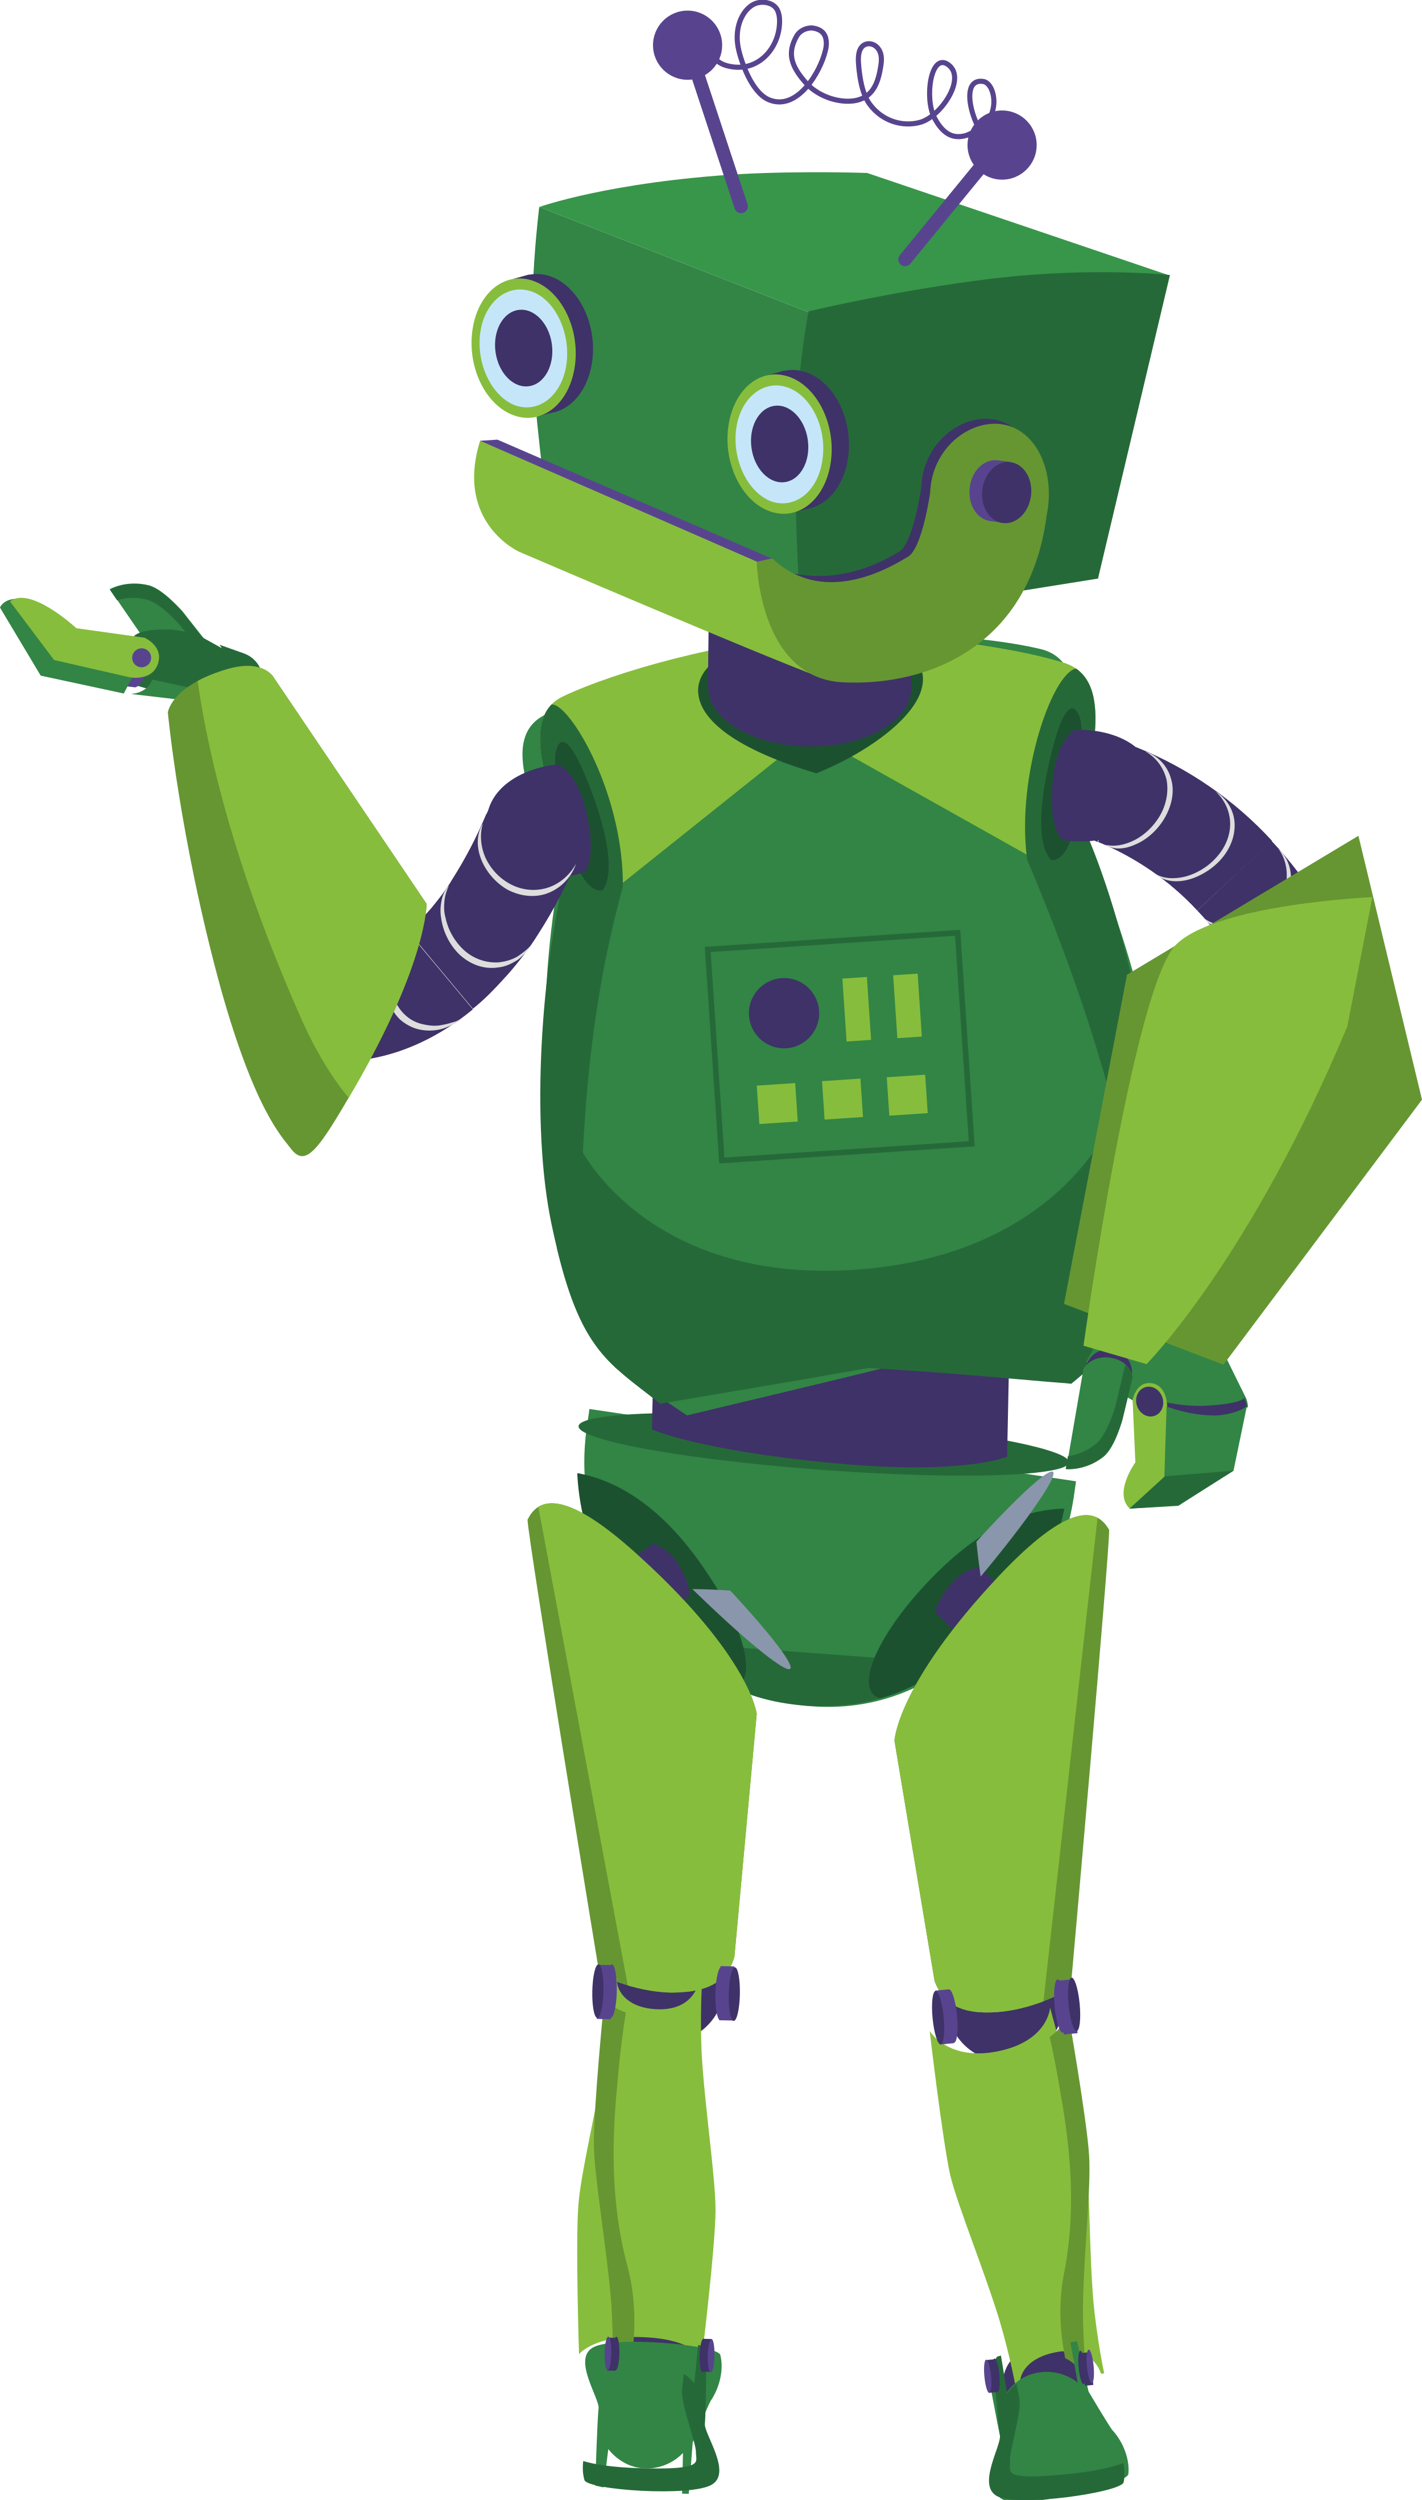 <?xml version="1.0" encoding="utf-8"?>
<!-- Generator: Adobe Illustrator 26.3.1, SVG Export Plug-In . SVG Version: 6.00 Build 0)  -->
<svg version="1.1" id="Layer_1" xmlns="http://www.w3.org/2000/svg" xmlns:xlink="http://www.w3.org/1999/xlink" x="0px" y="0px"
	 viewBox="0 0 255 448.1" style="enable-background:new 0 0 255 448.1;" xml:space="preserve">
<style type="text/css">
	.st0{fill:#58448E;}
	.st1{fill:#328545;}
	.st2{fill:#266939;}
	.st3{clip-path:url(#SVGID_00000124857836955086473350000006669583524743211194_);fill:#266939;}
	.st4{clip-path:url(#SVGID_00000124857836955086473350000006669583524743211194_);fill:#328545;}
	.st5{fill:#87BD3C;}
	.st6{clip-path:url(#SVGID_00000173877828928586470110000004280795208696485275_);fill:#328545;}
	.st7{clip-path:url(#SVGID_00000173877828928586470110000004280795208696485275_);fill:#266939;}
	.st8{clip-path:url(#SVGID_00000173877828928586470110000004280795208696485275_);fill:#1C5130;}
	.st9{fill:#3F3268;}
	.st10{clip-path:url(#SVGID_00000170237249340749916130000013988480080332688522_);fill:#328545;}
	.st11{clip-path:url(#SVGID_00000170237249340749916130000013988480080332688522_);fill:#87BD3C;}
	.st12{clip-path:url(#SVGID_00000170237249340749916130000013988480080332688522_);fill:#1C5130;}
	.st13{clip-path:url(#SVGID_00000170237249340749916130000013988480080332688522_);fill:#266939;}
	
		.st14{clip-path:url(#SVGID_00000170237249340749916130000013988480080332688522_);fill:#328545;stroke:#266939;stroke-miterlimit:10;}
	.st15{clip-path:url(#SVGID_00000170237249340749916130000013988480080332688522_);}
	.st16{fill:#DDDDDD;}
	.st17{clip-path:url(#SVGID_00000101077642428044337100000012213012324957296000_);fill:#669632;}
	.st18{clip-path:url(#SVGID_00000101077642428044337100000012213012324957296000_);fill:#87BD3C;}
	.st19{clip-path:url(#SVGID_00000101077642428044337100000012213012324957296000_);fill:#8A96AB;}
	.st20{clip-path:url(#SVGID_00000060740149378745781070000013065131051956050325_);fill:#87BD3C;}
	.st21{clip-path:url(#SVGID_00000060740149378745781070000013065131051956050325_);fill:#669632;}
	.st22{clip-path:url(#SVGID_00000037659620529848162160000004795439849855742895_);fill:#328545;}
	.st23{clip-path:url(#SVGID_00000037659620529848162160000004795439849855742895_);fill:#266939;}
	.st24{clip-path:url(#SVGID_00000025419085650822997370000015649909362343292555_);fill:#669632;}
	.st25{clip-path:url(#SVGID_00000025419085650822997370000015649909362343292555_);fill:#87BD3C;}
	.st26{clip-path:url(#SVGID_00000025419085650822997370000015649909362343292555_);fill:#8A96AB;}
	.st27{clip-path:url(#SVGID_00000134941586393095879950000005977598283736388750_);fill:#87BD3C;}
	.st28{clip-path:url(#SVGID_00000134941586393095879950000005977598283736388750_);fill:#669632;}
	.st29{clip-path:url(#SVGID_00000013880651883995357660000005414831496261890959_);fill:#328545;}
	.st30{clip-path:url(#SVGID_00000013880651883995357660000005414831496261890959_);fill:#266939;}
	.st31{clip-path:url(#SVGID_00000146485204049327050080000005007427249950647180_);fill:#328545;}
	.st32{clip-path:url(#SVGID_00000146485204049327050080000005007427249950647180_);fill:#266939;}
	.st33{fill:#669632;}
	.st34{fill:none;}
	.st35{clip-path:url(#SVGID_00000012443971414605115530000015082979001584523156_);fill:#669632;}
	.st36{clip-path:url(#SVGID_00000012443971414605115530000015082979001584523156_);fill:#87BD3C;}
	.st37{fill:#38964A;}
	.st38{fill:none;stroke:#58448E;stroke-width:2.428;stroke-linecap:round;stroke-miterlimit:10;}
	.st39{fill:#C5E6F9;}
	.st40{fill:none;stroke:#58448E;stroke-width:0.915;stroke-miterlimit:10;}
</style>
<g>
	<g>
		<circle class="st0" cx="34.1" cy="118.4" r="4.2"/>
		<g>
			<path class="st1" d="M26.7,104.9c-4.1-1-7,0.7-7,0.7l10.3,15c0,0,2.4,1.7,5.4-0.4c2.8-2,2-4.7,2-4.7l-4.8-6.1
				C32.7,109.6,29.3,105.6,26.7,104.9z"/>
			<path class="st2" d="M37.2,118.3C37.2,118.2,37.2,118.2,37.2,118.3l-4.8-6.1c0,0-3.4-4-6-4.7c-2.3-0.6-4.2-0.3-5.4,0.1l-1.3-1.9
				c0,0,2.9-1.8,7-0.7c2.6,0.6,6,4.7,6,4.7l4.8,6.1C37.4,115.6,37.8,116.8,37.2,118.3z"/>
		</g>
	</g>
	<g>
		<defs>
			<path id="SVGID_1_" d="M43.7,117.1L33,113.3c0,0-9.2,0.4-10.1,3c-1.5,4,0.7,8.1,0.7,8.1l18,2.1c2.6,0.3,5-1.5,5.4-4.1v0
				C47.4,120.2,46,117.9,43.7,117.1z"/>
		</defs>
		<clipPath id="SVGID_00000116212236735070577470000010457603409014536364_">
			<use xlink:href="#SVGID_1_"  style="overflow:visible;"/>
		</clipPath>
		
			<rect x="21.4" y="113.6" transform="matrix(0.986 0.165 -0.165 0.986 20.359 -4.078)" style="clip-path:url(#SVGID_00000116212236735070577470000010457603409014536364_);fill:#266939;" width="26.6" height="14"/>
		<path style="clip-path:url(#SVGID_00000116212236735070577470000010457603409014536364_);fill:#328545;" d="M22.9,124.4
			c0,0,3.4,0.2,4.4-2.6l20.4,4.4l-1.3,2.9L22.9,124.4z"/>
		<path style="clip-path:url(#SVGID_00000116212236735070577470000010457603409014536364_);fill:#266939;" d="M51.6,116.4L38.1,114
			c0,0,3.7,3.5,3,8.1c-0.7,4.1-3.1,5.6-3.1,5.6l11.4,1.6L51.6,116.4z"/>
	</g>
	<path class="st0" d="M24.3,123.2l-4.4-0.5l5.3-7.4c0,0,1.7,0.4,1.5,3.3C26.4,121.4,25.1,122.9,24.3,123.2z"/>
	<path class="st1" d="M22.2,124.3l-14.9-3.2L0,108.9c0,0,0.7-2,4.2-1.5c3.5,0.5,9.6,9,9.6,9l11.9,1.2L22.2,124.3z"/>
	<path class="st5" d="M23.3,121.4c0,0,4.2,0.8,5.1-2.7c0.8-3-2.5-4.4-2.5-4.4l-12.2-1.7c0,0-8.3-7.7-11.9-4.8l7.9,10.5L23.3,121.4z"
		/>
	<circle class="st0" cx="25.4" cy="117.9" r="1.7"/>
</g>
<g>
	<g>
		<defs>
			<path id="SVGID_00000180344625968668221140000007639029055374117560_" d="M144.3,305.7L144.3,305.7c-9.1-0.7-15.8-3.9-21.8-9.1
				c-6.8-5.8-15.1-14.2-17.6-23.5c-1.2-4.6-1.7-9.5-1.3-14.6l0.2-2.9l88,6.5l-0.2,2.9c-0.4,5.1-1.6,10-3.6,14.5
				c-3.2,7.2-10.9,13.2-16.6,17.8C163.9,303.2,155.2,306.5,144.3,305.7z"/>
		</defs>
		<clipPath id="SVGID_00000086651382009679630980000015405688118482406290_">
			<use xlink:href="#SVGID_00000180344625968668221140000007639029055374117560_"  style="overflow:visible;"/>
		</clipPath>
		
			<rect x="98" y="252.8" transform="matrix(0.997 7.364547e-02 -7.364547e-02 0.997 21.037 -9.939)" style="clip-path:url(#SVGID_00000086651382009679630980000015405688118482406290_);fill:#328545;" width="94.6" height="55.1"/>
		<polygon style="clip-path:url(#SVGID_00000086651382009679630980000015405688118482406290_);fill:#266939;" points="124.4,294.7 
			164.8,297.7 172.3,317.2 119.1,313.3 		"/>
		<path style="clip-path:url(#SVGID_00000086651382009679630980000015405688118482406290_);fill:#1C5130;" d="M178.9,292.5
			c-9.4,9.2-19.4,14.2-22.3,11.2s2.3-12.9,11.7-22.1s16.9-11,22.3-11.2C194.8,270.4,188.3,283.3,178.9,292.5z"/>
		<path style="clip-path:url(#SVGID_00000086651382009679630980000015405688118482406290_);fill:#1C5130;" d="M112.2,287.6
			c7.9,10.5,17.1,16.9,20.4,14.3c3.3-2.5-0.4-13.1-8.3-23.5s-15.7-13.4-20.4-14.3C99.8,263.3,104.3,277.1,112.2,287.6z"/>
	</g>
	
		<ellipse transform="matrix(7.364547e-02 -0.997 0.997 7.364547e-02 -121.19 387.162)" class="st2" cx="147.8" cy="258.8" rx="4.6" ry="44.1"/>
	<path class="st9" d="M186.8,292c0,0-1.3,3.2-3.3,5c-1.8,1.7-4.8,3-4.8,3l-11-11.1c0,0,0.6-2.7,3.3-5.5c2.4-2.5,4.8-2.5,4.8-2.5
		L186.8,292z"/>
	<path class="st9" d="M104.4,285.7c0,0,0.8,3.4,2.3,5.5c1.5,2,4.3,3.8,4.3,3.8l12.7-9c0,0-0.1-2.7-2.3-6c-1.9-2.8-4.3-3.3-4.3-3.3
		L104.4,285.7z"/>
</g>
<path class="st9" d="M180.6,261.1c0,0-7.8,3.4-31.6,1.1c-24-2.3-32.1-6-32.1-6l0.5-20.9l63.7,1.4L180.6,261.1z"/>
<g>
	<g>
		<defs>
			<path id="SVGID_00000148647160304370141180000015794088385204040875_" d="M206.9,212.2c-0.8,21.4-2.7,25.9-14.8,35.8
				c-8.2-0.6-21.4-2-36.4-2.8c-15.7,2.8-29.3,5-37.3,6.4c-9.9-7.8-14.8-9.8-19.5-32.2c-3.7-17.5-2.1-45.9,3.2-66.1
				c-2.4-9.3-9.9-24.4-1.1-28.5c9.5-4.5,28.9-9.9,44.9-10.9c13.4-0.9,34.3,1.6,44.9,4.9c9.7,3,4.2,18.5,3.1,28.4
				C202.6,166.7,207.7,193.7,206.9,212.2z"/>
		</defs>
		<clipPath id="SVGID_00000029761829450671155100000007957761516697607319_">
			<use xlink:href="#SVGID_00000148647160304370141180000015794088385204040875_"  style="overflow:visible;"/>
		</clipPath>
		
			<rect x="83.6" y="105.5" transform="matrix(0.998 -6.665778e-02 6.665778e-02 0.998 -11.741 10.488)" style="clip-path:url(#SVGID_00000029761829450671155100000007957761516697607319_);fill:#328545;" width="135.4" height="151.3"/>
		<polygon style="clip-path:url(#SVGID_00000029761829450671155100000007957761516697607319_);fill:#87BD3C;" points="110.1,159.5 
			145.3,131.4 186.3,154.4 208.3,133.8 184.2,105.5 98.8,111.5 94.6,148.7 		"/>
		<path style="clip-path:url(#SVGID_00000029761829450671155100000007957761516697607319_);fill:#1C5130;" d="M165.5,121.4
			c0.4,6.5-10.3,13.7-19.1,17.2c-10.6-3.1-20.8-8.1-21.2-14.5c-0.4-6.5,10.6-10.4,19.5-11S165.1,115,165.5,121.4z"/>
		<path style="clip-path:url(#SVGID_00000029761829450671155100000007957761516697607319_);fill:#266939;" d="M94.8,136.8
			c0,0,1.2-12.4,5-10.3c3.8,2.1,12,16.9,11.9,32.4c-6.9,25.2-7.1,45.9-7.9,64c0,0,1.9,19.7,11.8,28.5c9.9,8.8-27-8.3-27-8.3
			l-4.9-53.7L94.8,136.8z"/>
		<path style="clip-path:url(#SVGID_00000029761829450671155100000007957761516697607319_);fill:#266939;" d="M197.6,129.8
			c0,0,0.9-9.5-4.2-10c-4.3-0.4-11.3,19-9.2,34.3c10.2,24.1,16.2,44.3,19.4,62.2c0,0-2.3,19.9-11,30s20.5-11.5,20.5-11.5l-2.4-53.9
			L197.6,129.8z"/>
		<path style="clip-path:url(#SVGID_00000029761829450671155100000007957761516697607319_);fill:#1C5130;" d="M108,159.6
			c0,0,3.8-3.1-2.4-19c-3.8-9.8-5.5-8.3-6-5.6S102,160.4,108,159.6z"/>
		<path style="clip-path:url(#SVGID_00000029761829450671155100000007957761516697607319_);fill:#1C5130;" d="M188.6,154.2
			c0,0-4.2-2.5-0.1-19.1c2.5-10.2,4.4-8.9,5.2-6.3c0.4,1.2,0.6,7.1,0.1,12.8C193.2,147.9,191.7,154.2,188.6,154.2z"/>
		<path style="clip-path:url(#SVGID_00000029761829450671155100000007957761516697607319_);fill:#266939;" d="M218.9,249.2
			l-126.9,8.5l12.1-51.9c0,0,11.8,24.2,49,21.8c37.9-2.5,47-28.2,47-28.2L218.9,249.2z"/>
		
			<rect x="128.1" y="168.6" transform="matrix(0.998 -6.665778e-02 6.665778e-02 0.998 -12.169 10.453)" style="clip-path:url(#SVGID_00000029761829450671155100000007957761516697607319_);fill:#328545;stroke:#266939;stroke-miterlimit:10;" width="44.9" height="37.9"/>
		<g style="clip-path:url(#SVGID_00000029761829450671155100000007957761516697607319_);">
			<circle class="st9" cx="140.6" cy="181.6" r="6.3"/>
			
				<rect x="151.4" y="175.2" transform="matrix(0.998 -6.665778e-02 6.665778e-02 0.998 -11.714 10.639)" class="st5" width="4.4" height="11.3"/>
			
				<rect x="160.5" y="174.6" transform="matrix(0.998 -6.665778e-02 6.665778e-02 0.998 -11.653 11.249)" class="st5" width="4.4" height="11.3"/>
			
				<rect x="135.9" y="194.3" transform="matrix(0.998 -6.665778e-02 6.665778e-02 0.998 -12.871 9.73)" class="st5" width="6.9" height="6.9"/>
			
				<rect x="147.6" y="193.5" transform="matrix(0.998 -6.665778e-02 6.665778e-02 0.998 -12.794 10.505)" class="st5" width="6.9" height="6.9"/>
			
				<rect x="159.2" y="192.8" transform="matrix(0.998 -6.665778e-02 6.665778e-02 0.998 -12.716 11.28)" class="st5" width="6.9" height="6.9"/>
		</g>
	</g>
	<path class="st9" d="M192.8,130.8c0,0-3,1.4-3.9,8.2c-0.9,6.8,0.5,10.6,1.5,11.4c1.1,0.8,13.8,1.3,16-6.4
		C209,135,201.2,130.6,192.8,130.8z"/>
	<path class="st9" d="M100,137c0,0,3.2,1,4.9,7.7c1.8,6.6,0.9,10.6,0,11.5c-0.9,0.9-13.5,3.1-16.7-4.2
		C84.6,143.3,91.7,137.9,100,137z"/>
</g>
<g>
	<g>
		<path class="st9" d="M163.9,86.9C163.9,86.9,163.9,86.9,163.9,86.9c0.1-5.8-8-10.6-18.1-10.8c-10.1-0.1-18.3,4.5-18.4,10.3
			c0,0,0,0,0,0.1L163.9,86.9z"/>
	</g>
	<g>
		
			<rect x="127.1" y="86.7" transform="matrix(1.255882e-02 -1 1 1.255882e-02 38.645 249.076)" class="st9" width="36.6" height="36.5"/>
		<g>
			<path class="st16" d="M163.9,89.3c0.4,2.8-1.3,5.7-4.8,7.7c-3.4,2.1-8.5,3.3-13.6,3.2c-5.1-0.1-10.1-1.4-13.5-3.5
				c-3.4-2.1-5.1-5.1-4.6-7.8c0.4,2.8,2.6,5.3,5.9,7.1c3.3,1.8,7.7,2.9,12.2,2.9c4.5,0.1,8.9-0.9,12.3-2.6
				C161.2,94.5,163.4,92,163.9,89.3z"/>
		</g>
		<g>
			<path class="st16" d="M163.6,107c0.4,2.8-1.3,5.7-4.8,7.7c-3.4,2.1-8.5,3.3-13.6,3.2c-5.1-0.1-10.1-1.4-13.5-3.5
				c-3.4-2.1-5.1-5.1-4.6-7.8c0.4,2.8,2.6,5.3,5.9,7.1c3.3,1.8,7.7,2.9,12.2,2.9c4.5,0.1,8.9-0.9,12.3-2.6
				C160.9,112.3,163.2,109.8,163.6,107z"/>
		</g>
	</g>
	<g>
		<path class="st9" d="M163.4,123.5C163.4,123.5,163.4,123.5,163.4,123.5c-0.1,5.8-8.3,10.4-18.3,10.3c-10.1-0.1-18.2-4.9-18.1-10.7
			c0,0,0,0,0-0.1L163.4,123.5z"/>
	</g>
</g>
<g>
	<circle class="st9" cx="117.9" cy="424.3" r="7.1"/>
	<circle class="st9" cx="119.5" cy="355.7" r="10.4"/>
	<g>
		<defs>
			<path id="SVGID_00000087409539967918754650000017730112586618782607_" d="M131.7,350.7l4-43.5c0,0-1.1-10.1-21-28.2
				c-10.5-9.6-17.4-12.3-20.1-6.6c0.1,3.6,12.9,81.5,12.9,81.5s7.1,3.7,14.8,3.2C127.3,356.7,130.5,355,131.7,350.7z"/>
		</defs>
		<clipPath id="SVGID_00000147221317521287834830000016807444261471887770_">
			<use xlink:href="#SVGID_00000087409539967918754650000017730112586618782607_"  style="overflow:visible;"/>
		</clipPath>
		<polygon style="clip-path:url(#SVGID_00000147221317521287834830000016807444261471887770_);fill:#669632;" points="140.6,308.8 
			128.9,274.5 98.8,263.6 89.3,273.7 105.6,355.7 120.2,360.8 131.6,359.3 		"/>
		<path style="clip-path:url(#SVGID_00000147221317521287834830000016807444261471887770_);fill:#87BD3C;" d="M95.4,264l17.5,93.6
			l23.6-1.4l4.9-62.6c0,0-3.2-9.1-14.1-18.4C120.3,269.3,95.4,264,95.4,264z"/>
		
			<ellipse transform="matrix(0.709 -0.705 0.705 0.709 -161.793 168.009)" style="clip-path:url(#SVGID_00000147221317521287834830000016807444261471887770_);fill:#8A96AB;" cx="122.8" cy="280.2" rx="2.4" ry="26.8"/>
	</g>
	<g>
		<defs>
			<path id="SVGID_00000165200288402991843060000011831555094175202458_" d="M109.8,425.9c0,0,0.3,0,0.6-0.1
				c0.3-2.3,2.2-5.4,7.4-5.3c5.2,0.1,7.4,3,7.3,5.4c0.4,0.3,0.8,0.3,0.8,0.3s-0.1-5.7,0.9-13.2c1.2-9.6,4-22,4.3-27.8
				c0.4-6.7-0.7-26.8-0.7-26.8s-2.6,3.5-11.5,3.3c-9.4-0.2-10.5-3.8-10.5-3.8s-2,20-1.9,26.7c0.1,5.8,2.3,18.3,3.1,28
				C110.1,420.1,109.8,425.9,109.8,425.9z"/>
		</defs>
		<clipPath id="SVGID_00000065062231978404748860000008384199289543267233_">
			<use xlink:href="#SVGID_00000165200288402991843060000011831555094175202458_"  style="overflow:visible;"/>
		</clipPath>
		
			<rect x="98.6" y="349.7" transform="matrix(-1 -2.204057e-02 2.204057e-02 -1 226.336 783.222)" style="clip-path:url(#SVGID_00000065062231978404748860000008384199289543267233_);fill:#87BD3C;" width="37.8" height="81.3"/>
		<path style="clip-path:url(#SVGID_00000065062231978404748860000008384199289543267233_);fill:#669632;" d="M112.4,359.6
			c0,0-1,5.9-1.6,12.8c-0.6,6.6-2,20,1.7,33.7c3.7,13.7-1.9,27.2-1.9,27.2l-4.1-10l-3.8-68.2L112.4,359.6z"/>
	</g>
	<g>
		
			<rect x="107.1" y="352.1" transform="matrix(1 2.204057e-02 -2.204057e-02 1 7.893 -2.301)" class="st0" width="2.5" height="9.7"/>
		
			<ellipse transform="matrix(2.204057e-02 -1 1 2.204057e-02 -252.046 456.111)" class="st9" cx="107.1" cy="356.9" rx="4.8" ry="1"/>
		
			<ellipse transform="matrix(2.204057e-02 -1 1 2.204057e-02 -249.708 458.609)" class="st0" cx="109.6" cy="356.9" rx="4.8" ry="1"/>
	</g>
	<g>
		
			<rect x="129.2" y="352.6" transform="matrix(-1 -2.204057e-02 2.204057e-02 -1 252.913 717.597)" class="st0" width="2.5" height="9.7"/>
		
			<ellipse transform="matrix(2.204057e-02 -1 1 2.204057e-02 -228.621 481.139)" class="st9" cx="131.6" cy="357.4" rx="4.8" ry="1"/>
		
			<ellipse transform="matrix(2.204057e-02 -1 1 2.204057e-02 -230.96 478.64)" class="st0" cx="129.2" cy="357.4" rx="4.8" ry="1"/>
	</g>
	<g>
		<defs>
			<path id="SVGID_00000155829608044002510470000008432851977673126555_" d="M124.5,427.2c0,0-2.3-3.1-6.2-3.3
				c-4.6-0.3-7.2,2.9-7.2,2.9l0-7.3l-1.2,0l-0.5,9.2c0,0-2.7,7-3.1,7.6c-1.6,2.5-2.2,5.8-1.5,8.2c0.5,1.8,19.3,3.1,22.9,0.8
				c3.6-2.2-1.5-9.1-1.3-10.9c0.2-1.8,0.3-13.8,0.3-13.8l-1.5-0.3L124.5,427.2z"/>
		</defs>
		<clipPath id="SVGID_00000023984108018442687920000011306858565436402097_">
			<use xlink:href="#SVGID_00000155829608044002510470000008432851977673126555_"  style="overflow:visible;"/>
		</clipPath>
		
			<rect x="103.8" y="418.8" transform="matrix(-1 -2.204057e-02 2.204057e-02 -1 224.167 868.897)" style="clip-path:url(#SVGID_00000023984108018442687920000011306858565436402097_);fill:#328545;" width="26.2" height="28.9"/>
		<path style="clip-path:url(#SVGID_00000023984108018442687920000011306858565436402097_);fill:#266939;" d="M102.2,439.9
			c0,0,1.5,2.2,13,2.5s9.5-1.2,9.6-2.9c0-1.7-2.8-9-2.5-11.2c0.3-2.3,1.1-10.7,1.1-10.7l5.5,7l4.8,22.6l-32.1-0.4L102.2,439.9z"/>
	</g>
	<g>
		
			<rect x="108.9" y="418.9" transform="matrix(1 2.204057e-02 -2.204057e-02 1 9.324 -2.314)" class="st9" width="1.5" height="5.9"/>
		
			<ellipse transform="matrix(2.204057e-02 -1 1 2.204057e-02 -315.187 521.409)" class="st0" cx="108.9" cy="421.8" rx="3" ry="0.6"/>
		
			<ellipse transform="matrix(2.204057e-02 -1 1 2.204057e-02 -313.761 522.933)" class="st9" cx="110.4" cy="421.8" rx="3" ry="0.6"/>
	</g>
	<g>
		
			<rect x="125.9" y="419.2" transform="matrix(-1 -2.204057e-02 2.204057e-02 -1 244.071 847.101)" class="st9" width="1.5" height="5.9"/>
		
			<ellipse transform="matrix(2.204057e-02 -1 1 2.204057e-02 -297.484 540.324)" class="st0" cx="127.4" cy="422.2" rx="3" ry="0.6"/>
		
			<ellipse transform="matrix(2.204057e-02 -1 1 2.204057e-02 -298.91 538.8)" class="st9" cx="125.9" cy="422.2" rx="3" ry="0.6"/>
	</g>
</g>
<g>
	<circle class="st9" cx="186.9" cy="427.4" r="7.1"/>
	<circle class="st9" cx="180.2" cy="359.1" r="10.4"/>
	<g>
		<defs>
			<path id="SVGID_00000009558620108830252430000004774836845663921086_" d="M167.6,355.1l-7.2-43.1c0,0,0.4-10.1,18.9-29.7
				c9.8-10.3,16.5-13.6,19.6-8.1c0.1,3.6-6.9,82.2-6.9,82.2s-6.8,4.2-14.6,4.3C172.5,360.8,169.2,359.3,167.6,355.1z"/>
		</defs>
		<clipPath id="SVGID_00000156578468326029503600000002645904553550828704_">
			<use xlink:href="#SVGID_00000009558620108830252430000004774836845663921086_"  style="overflow:visible;"/>
		</clipPath>
		<polygon style="clip-path:url(#SVGID_00000156578468326029503600000002645904553550828704_);fill:#669632;" points="155.8,314 
			164.8,278.9 194.1,265.8 204.3,275.1 194.1,358.2 179.9,364.3 168.4,363.7 		"/>
		<path style="clip-path:url(#SVGID_00000156578468326029503600000002645904553550828704_);fill:#87BD3C;" d="M197.5,265.9
			l-10.6,94.7l-23.7,0.3l-9.5-62.1c0,0,2.5-9.3,12.8-19.3C173.1,273.1,197.5,265.9,197.5,265.9z"/>
		
			<ellipse transform="matrix(0.651 -0.759 0.759 0.651 -155.827 229.295)" style="clip-path:url(#SVGID_00000156578468326029503600000002645904553550828704_);fill:#8A96AB;" cx="171.4" cy="284.1" rx="26.8" ry="2.4"/>
	</g>
	<g>
		<defs>
			<path id="SVGID_00000114072857450530461400000009400561620452758442_" d="M194.9,426.7c0,0-0.3,0-0.6,0c-0.4-2.2-2.6-5.1-7.7-4.6
				c-5.2,0.5-7.2,3.4-6.9,5.7c-0.4,0.4-0.8,0.4-0.8,0.4s-0.4-5.6-1.8-12.8c-1.9-9.3-5.5-21.1-6.3-26.7c-0.8-6.5-1.2-26.1-1.2-26.1
				s2.7,5.7,11.7,4.8c9.3-0.9,10.2-6.9,10.2-6.9s3.4,19.3,3.8,25.8c0.4,5.7-1,17.9-1.1,27.4C194.2,421,194.9,426.7,194.9,426.7z"/>
		</defs>
		<clipPath id="SVGID_00000167390671346768152230000003378556124444071075_">
			<use xlink:href="#SVGID_00000114072857450530461400000009400561620452758442_"  style="overflow:visible;"/>
		</clipPath>
		
			<rect x="165.8" y="353.2" transform="matrix(0.995 -9.554876e-02 9.554876e-02 0.995 -36.681 19.444)" style="clip-path:url(#SVGID_00000167390671346768152230000003378556124444071075_);fill:#87BD3C;" width="37.8" height="79.2"/>
		<path style="clip-path:url(#SVGID_00000167390671346768152230000003378556124444071075_);fill:#669632;" d="M187.6,362.4
			c0,0,1.4,5.6,2.5,12.3c1.1,6.4,3.4,19.3,0.7,32.8c-2.7,13.6,3.9,26.3,3.9,26.3l3.4-10.1l-1.1-66.6L187.6,362.4z"/>
	</g>
	<g>
		
			<rect x="190.2" y="354.7" transform="matrix(-0.995 9.554876e-02 -9.554876e-02 -0.995 416.377 699.167)" class="st0" width="2.5" height="9.7"/>
		
			<ellipse transform="matrix(0.995 -9.554876e-02 9.554876e-02 0.995 -33.462 20.052)" class="st9" cx="192.7" cy="359.4" rx="1" ry="4.8"/>
		
			<ellipse transform="matrix(0.995 -9.554876e-02 9.554876e-02 0.995 -33.495 19.821)" class="st0" cx="190.2" cy="359.7" rx="1" ry="4.8"/>
	</g>
	<g>
		
			<rect x="168.2" y="356.8" transform="matrix(0.995 -9.554876e-02 9.554876e-02 0.995 -33.781 17.846)" class="st0" width="2.5" height="9.7"/>
		
			<ellipse transform="matrix(0.995 -9.554876e-02 9.554876e-02 0.995 -33.797 17.732)" class="st9" cx="168.3" cy="361.8" rx="1" ry="4.8"/>
		
			<ellipse transform="matrix(0.995 -9.554876e-02 9.554876e-02 0.995 -33.764 17.963)" class="st0" cx="170.7" cy="361.5" rx="1" ry="4.8"/>
	</g>
	<g>
		<defs>
			<path id="SVGID_00000072264891782499194200000001844806845012390052_" d="M180.6,429c0,0,2-3.2,6-3.7c4.6-0.6,7.4,2.4,7.4,2.4
				l-0.6-7.3l1.2-0.1l1.2,9.2c0,0,3.2,6.8,3.6,7.3c1.8,2.4,2.6,5.6,2.1,8.1c-0.4,1.8-19,4.5-22.7,2.5s0.9-9.2,0.5-11
				c-0.3-1.8-1.3-13.8-1.3-13.8l1.5-0.4L180.6,429z"/>
		</defs>
		<clipPath id="SVGID_00000100361914818736762740000001491859248831786142_">
			<use xlink:href="#SVGID_00000072264891782499194200000001844806845012390052_"  style="overflow:visible;"/>
		</clipPath>
		
			<rect x="175.5" y="420.1" transform="matrix(0.995 -9.554876e-02 9.554876e-02 0.995 -40.653 20.006)" style="clip-path:url(#SVGID_00000100361914818736762740000001491859248831786142_);fill:#328545;" width="26.2" height="28.9"/>
		<path style="clip-path:url(#SVGID_00000100361914818736762740000001491859248831786142_);fill:#266939;" d="M203.7,440.1
			c0,0-1.3,2.3-12.8,3.4c-11.4,1.1-9.6-0.5-9.8-2.2c-0.2-1.7,2.2-9.2,1.7-11.4c-0.5-2.2-1.9-10.6-1.9-10.6l-5,7.4l-3.1,22.9l32-2.7
			L203.7,440.1z"/>
	</g>
	<g>
		
			<rect x="194.1" y="421.4" transform="matrix(-0.995 9.554876e-02 -9.554876e-02 -0.995 429.447 828.208)" class="st9" width="1.5" height="5.9"/>
		
			<ellipse transform="matrix(0.995 -9.554876e-02 9.554876e-02 0.995 -39.648 20.633)" class="st0" cx="195.6" cy="424.3" rx="0.6" ry="3"/>
		
			<ellipse transform="matrix(0.995 -9.554876e-02 9.554876e-02 0.995 -39.668 20.492)" class="st9" cx="194.1" cy="424.5" rx="0.6" ry="3"/>
	</g>
	<g>
		
			<rect x="177.2" y="423.1" transform="matrix(0.995 -9.554876e-02 9.554876e-02 0.995 -39.891 18.95)" class="st9" width="1.5" height="5.9"/>
		
			<ellipse transform="matrix(0.995 -9.554876e-02 9.554876e-02 0.995 -39.901 18.88)" class="st0" cx="177.2" cy="426.1" rx="0.6" ry="3"/>
		
			<ellipse transform="matrix(0.995 -9.554876e-02 9.554876e-02 0.995 -39.881 19.021)" class="st9" cx="178.7" cy="425.9" rx="0.6" ry="3"/>
	</g>
</g>
<g>
	<g>
		<defs>
			<path id="SVGID_00000078730008829824268740000010533922166643171242_" d="M214.7,232.9l8.8,17.8c0,0,0.6,1.7,0.1,2.2
				c-1.1,1.3-4.9,2.2-12.1,1.1c-10.2-1.6-16.7-9.9-16.7-9.9l8.2-15.5L214.7,232.9z"/>
		</defs>
		<clipPath id="SVGID_00000165236108438462360470000017033105423853139849_">
			<use xlink:href="#SVGID_00000078730008829824268740000010533922166643171242_"  style="overflow:visible;"/>
		</clipPath>
		<polygon style="clip-path:url(#SVGID_00000165236108438462360470000017033105423853139849_);fill:#328545;" points="203.4,225.3 
			191.6,246.6 214,256.4 225.9,251.3 215,228.3 		"/>
		<path style="clip-path:url(#SVGID_00000165236108438462360470000017033105423853139849_);fill:#266939;" d="M200.4,226l-3.3,11.8
			c0,0,5.9,3.8,11.3,3.1c5.4-0.7,9.4-4.6,9.4-4.6l-5.5-8.6L200.4,226z"/>
	</g>
	<path class="st9" d="M208,251.1c0,0,4.5,1.2,9.1,0.8c5.6-0.4,6-1.3,6-1.3s0.8,1.3,0.3,2s-4.5,1.5-5.4,1.6s-9.7-1.2-9.7-1.2
		L208,251.1z"/>
	<circle class="st9" cx="198.8" cy="246" r="4.2"/>
	<g>
		<path class="st5" d="M209.3,252c0,0,0-3.9-3-4.1c-2.6-0.2-3.2,3-3.2,3l0.5,11.2c0,0-4,5.5-1,8.3l6.3-5.7L209.3,252z"/>
		<path class="st1" d="M223.6,252l-2.4,11.6l-9.9,6.3l-8.8,0.5l6.3-5.7l0.4-12.6c0,0,4.3,1.7,9,1.6C220,253.6,222.5,253,223.6,252z"
			/>
		<polygon class="st2" points="221.2,263.6 208.9,264.6 202.6,270.4 211.3,269.8 		"/>
	</g>
	<ellipse transform="matrix(0.95 -0.313 0.313 0.95 -68.254 77.083)" class="st9" cx="206.1" cy="251.2" rx="2.4" ry="2.7"/>
	<g>
		<path class="st1" d="M197.9,261.1c-3.3,2.6-6.7,2.2-6.7,2.2l3.1-18c0,0,1.5-2.6,5.1-1.9c3.4,0.7,3.7,3.4,3.7,3.4l-1.8,7.5
			C201.3,254.4,200,259.4,197.9,261.1z"/>
		<path class="st2" d="M201.8,244.6C201.8,244.7,201.8,244.7,201.8,244.6l-1.8,7.5c0,0-1.4,5-3.5,6.7c-1.8,1.5-3.7,2-5,2.2l-0.4,2.3
			c0,0,3.4,0.4,6.7-2.2c2.1-1.7,3.5-6.7,3.5-6.7l1.8-7.5C203.1,246.9,203,245.6,201.8,244.6z"/>
	</g>
</g>
<g>
	<g>
		<g>
			<g>
				<path class="st9" d="M203.6,134L203.6,134c-2.3-0.9-4.7-0.6-6.7,0.6c-2,1.2-3.4,3.2-3.8,5.7c-0.4,2.5-0.2,4.8,0.4,6.7
					c0.6,1.9,1.7,3.3,3.3,3.9l0,0L203.6,134z"/>
			</g>
			<g>
				<path class="st9" d="M214.7,163.2c-5-5.4-11.2-9.6-17.8-12.3l6.8-17c9.3,3.7,17.7,9.5,24.4,16.8L214.7,163.2z"/>
				<g>
					<path class="st16" d="M205.4,134.7c2.2,0.7,4,2.6,4.6,4.9c0.7,2.3,0.1,4.9-1.2,7.1c-1.3,2.2-3.3,3.9-5.3,4.7
						c-2,0.9-3.9,0.9-5.3,0c1.6,0.4,3.4,0.1,5.2-0.8c1.8-0.9,3.5-2.5,4.6-4.4c1.1-1.9,1.6-4.2,1.2-6.4
						C208.7,137.7,207.4,135.8,205.4,134.7z"/>
				</g>
				<g>
					<path class="st16" d="M218,141.9c1.9,1.1,3.3,3.3,3.4,5.7c0.1,2.4-0.9,4.8-2.7,6.7c-1.7,1.8-4.1,3.1-6.2,3.5
						c-2.1,0.4-4,0-5.2-1.1c1.5,0.8,3.3,0.9,5.3,0.4c1.9-0.5,4-1.7,5.5-3.4c1.5-1.6,2.5-3.8,2.5-6
						C220.6,145.6,219.7,143.4,218,141.9z"/>
				</g>
			</g>
			<g>
				<path class="st9" d="M226.4,182.1c-2.8-7.1-6.6-13.6-11.7-18.9l13.3-12.5c6.8,7.2,11.9,15.8,15.4,24.8L226.4,182.1z"/>
				<g>
					<path class="st16" d="M229.3,152.2c1.7,1.5,2.5,4,2.1,6.3c-0.4,2.4-1.9,4.5-4,6c-2.1,1.4-4.7,2.2-6.8,2.1
						c-2.2,0-3.9-0.9-4.9-2.2c1.3,1.1,3.1,1.6,5.1,1.5c2-0.1,4.2-0.8,6.1-2.1c1.8-1.3,3.2-3.2,3.7-5.3
						C231,156.3,230.6,154,229.3,152.2z"/>
				</g>
				<g>
					<path class="st16" d="M237.7,163.8c0.7,0.9,1.1,2,1.2,3.1c0.1,1.1,0,2.3-0.4,3.4c-0.8,2.2-2.7,4.1-5.1,5.1
						c-2.3,1-5,1.3-7.1,0.8c-1-0.2-2-0.6-2.7-1.2c-0.7-0.6-1.3-1.2-1.6-2c0.5,0.7,1.2,1.2,2,1.6c0.8,0.4,1.7,0.7,2.7,0.9
						c2,0.3,4.3,0,6.3-0.9c2-0.9,3.8-2.5,4.7-4.5c0.5-1,0.7-2,0.7-3.1C238.4,165.8,238.2,164.8,237.7,163.8z"/>
				</g>
			</g>
			<g>
				<path class="st9" d="M243.4,175.6L243.4,175.6c0.8,2.2,0.6,4.5-0.6,6.3c-1.1,1.9-3.1,3.3-5.5,4s-4.9,0.5-6.8-0.1
					c-1.9-0.7-3.5-1.9-4.1-3.6l0,0L243.4,175.6z"/>
			</g>
		</g>
	</g>
</g>
<polyline class="st33" points="255,197.1 219.4,244.6 190.8,233.7 202.1,174.7 243.6,149.8 "/>
<path class="st5" d="M246.1,160.8c0,0-27.5,1.2-35.1,8.4c-7.7,7.2-16.7,72-16.7,72l11.3,3.3c0,0,18.4-18.5,36-60.5"/>
<path class="st34" d="M247.5,197.9c-14.3,24-29.3,41-29.3,41s-3.7,2.8-12.4-2.1c-6.3-3.5-5.2-7.2-5.2-7.2l10.6-48
	c0,0,7.4-7.2,32.7-13.3"/>
<g>
	<g>
		<g>
			<g>
				<path class="st9" d="M104.1,152.9L104.1,152.9c1-2.5,0.8-5.1-0.2-7.2c-1-2.1-3-3.8-5.4-4.4c-4.9-1.2-9.7,0.8-11.3,4.7l0,0
					L104.1,152.9z"/>
			</g>
			<g>
				<path class="st9" d="M73.2,166.9c1.5-1.2,2.9-2.7,4.2-4.2c1.3-1.6,2.6-3.2,3.7-5.1c2.3-3.6,4.4-7.6,6.1-11.7l16.9,6.9
					c-2.1,5.1-4.6,10-7.7,14.8c-1.5,2.4-3.3,4.7-5.2,6.9c-2,2.2-4,4.4-6.4,6.3L73.2,166.9z"/>
				<g>
					<path class="st16" d="M103.3,154.8c-0.8,2.4-2.7,4.4-5.1,5.3c-2.4,0.9-5.1,0.5-7.3-0.7c-2.2-1.3-3.9-3.4-4.7-5.6
						c-0.8-2.2-0.7-4.5,0.4-6.2c-0.6,1.9-0.4,4.1,0.4,6c0.9,2,2.4,3.7,4.4,4.8c2,1.1,4.3,1.4,6.5,0.8
						C100.1,158.6,102.1,157,103.3,154.8z"/>
				</g>
				<g>
					<path class="st16" d="M95.5,169.1c-0.6,1.1-1.6,2.1-2.6,2.9c-1.1,0.7-2.3,1.3-3.6,1.4c-2.6,0.4-5.1-0.6-7-2.4
						c-1.8-1.8-2.9-4.2-3.2-6.5c-0.2-1.1-0.1-2.2,0.1-3.2c0.2-1,0.7-1.9,1.3-2.6c-0.4,0.9-0.7,1.8-0.8,2.8c-0.1,1-0.1,2,0.2,3
						c0.4,2,1.5,4.1,3.2,5.7c1.6,1.5,3.8,2.4,6.2,2.3c1.1-0.1,2.3-0.4,3.4-1C93.6,170.9,94.7,170.1,95.5,169.1z"/>
				</g>
			</g>
			<g>
				<path class="st9" d="M53.3,171.4c3.7,1,7.2,1.1,10.5,0.4c1.6-0.4,3.3-0.9,4.8-1.8c0.8-0.4,1.5-0.9,2.3-1.4
					c0.4-0.2,0.7-0.6,1.1-0.8c0.4-0.3,0.8-0.5,1.1-0.9l11.7,14c-4.7,3.9-10.6,7.2-17.1,8.6c-6.5,1.4-13.2,1-19.1-0.5L53.3,171.4z"/>
				<g>
					<path class="st16" d="M83,182.4c-0.5,0.5-1.1,0.9-1.7,1.2c-0.7,0.3-1.3,0.6-2,0.8c-1.4,0.4-2.9,0.4-4.2,0.1
						c-1.3-0.3-2.5-1-3.4-1.8c-0.9-0.9-1.6-2-2-3.2c-0.4-1.2-0.7-2.5-0.7-3.7c-0.1-1.2,0.1-2.4,0.3-3.5c0.2-1.1,0.6-1.9,1.1-2.8
						c0.2-0.4,0.5-0.7,0.8-1c0.3-0.3,0.6-0.6,1-0.8c-0.3,0.3-0.6,0.6-0.8,1c-0.2,0.3-0.5,0.7-0.6,1.1c-0.3,0.9-0.6,1.7-0.8,2.8
						c-0.3,2.1-0.2,4.3,0.7,6.4c0.8,2.1,2.5,3.9,4.8,4.5c1.2,0.3,2.5,0.5,3.8,0.2c0.7-0.1,1.3-0.3,2-0.5
						C81.8,183.1,82.4,182.8,83,182.4z"/>
				</g>
				<g>
					<path class="st16" d="M65.9,189.9c-2.9,0.8-6.2,0-8.2-1.9c-1-0.9-1.7-2-2.1-3.2c-0.4-1.2-0.5-2.5-0.3-3.8
						c0.2-1.3,0.6-2.5,1.1-3.6c0.5-1.1,1.2-2,1.9-2.9c1.4-1.7,3-2.6,4.5-2.6c-0.7,0.3-1.4,0.6-2.1,1.2c-0.7,0.6-1.3,1.2-1.9,2
						c-0.6,0.8-1.2,1.8-1.6,2.8c-0.4,1-0.7,2.1-0.9,3.2c-0.1,1.1,0,2.3,0.3,3.3c0.3,1.1,0.9,2.1,1.8,2.9c0.9,0.8,1.9,1.6,3.2,2
						C63,189.8,64.4,190.1,65.9,189.9z"/>
				</g>
			</g>
			<g>
				<path class="st9" d="M48.7,189L48.7,189c-0.8-0.2-1.4-0.4-2-0.8c-0.6-0.3-1.2-0.7-1.7-1.1c-1-0.8-1.8-1.8-2.2-3
					c-1-2.2-0.9-4.7,0.1-6.9c1.1-2.3,2.9-4,4.8-5c0.9-0.5,1.9-0.8,2.8-1c0.5-0.1,0.9-0.1,1.4-0.1c0.5,0,0.9,0.1,1.3,0.2l0,0
					L48.7,189z"/>
			</g>
		</g>
	</g>
</g>
<g>
	<defs>
		<path id="SVGID_00000060740926536455767330000013599837495839499696_" d="M30.1,127.7c0,0,0.5-4.6,10.1-7.6
			c6.8-2.2,8.8,1.2,8.8,1.2L76.5,162c0,0,0.1,10.4-12.9,32.9c-6.6,11.4-8.8,14.5-11.5,10.9c-1.5-2-6.4-6.8-12.5-28.6
			C32.2,150.3,30.1,127.7,30.1,127.7z"/>
	</defs>
	<clipPath id="SVGID_00000112594214349065836240000005478628436408001426_">
		<use xlink:href="#SVGID_00000060740926536455767330000013599837495839499696_"  style="overflow:visible;"/>
	</clipPath>
	<polygon style="clip-path:url(#SVGID_00000112594214349065836240000005478628436408001426_);fill:#669632;" points="51.2,213.9 
		35.1,183.1 25.1,124.7 52.8,111.4 87.8,160.3 77.2,207.4 	"/>
	<path style="clip-path:url(#SVGID_00000112594214349065836240000005478628436408001426_);fill:#87BD3C;" d="M85.7,170.4
		c0.1-10.5-40.8-61.7-40.8-61.7l-10.2,5.9c0,0,0.7,26,19.2,67.7c6.6,15,13.7,19.3,13.7,19.3S85.6,180.9,85.7,170.4z"/>
</g>
<g>
	<path class="st1" d="M96.7,37.1L145.1,56l-1.3,56.4L98.3,92.3c0,0-1.9-13.4-2.7-25.1C94.7,52.7,96.7,37.1,96.7,37.1z"/>
	<path class="st37" d="M96.7,37.1L145.1,56l64.7-6.6L155.5,31c0,0-11.6-0.4-22.7,0.2C109.3,32.6,96.7,37.1,96.7,37.1z"/>
	<path class="st2" d="M196.9,103.7l12.9-54.4c0,0-13.5-1.5-31.6,0.6c-17.4,2.1-33.2,5.9-33.2,5.9s-2.3,11.3-2.4,26.3
		c0,15.5,1.1,30.1,1.1,30.1L196.9,103.7z"/>
	<path class="st9" d="M178.4,75.2c-5.8-1.1-12.9,4-13.2,12.2c0,0-1.4,10-4,11.5c-2.6,1.5-13.6,8.4-27,0.9c0,0,0.4,21,15.6,21.6
		c15.2,0.7,33.4-6.5,36.4-30C187.7,83.5,184.2,76.3,178.4,75.2z"/>
	<path class="st0" d="M86.1,79l3.1-0.2l49.4,21.4l-2.8,0.6c0,0-1.3,6.6-1.6,6.4c-0.3-0.1-44.8-21.2-44.8-21.2L86.1,79z"/>
	<path class="st5" d="M86.1,79l49.7,21.7c0,0,6.1,15.4,11.3,20.7c-11.8-4.4-54-22.5-54-22.5S81.5,93.7,86.1,79z"/>
	<path class="st33" d="M180,76.1c-5.8-1.1-12.9,4-13.2,12.2c0,0-1.4,10-4,11.5c-2.4,1.4-14.7,9.3-24.3,0.3c-0.7,0.1-1.9,0.4-2.8,0.6
		c0,0,0.4,21,15.6,21.6c15.2,0.7,33.4-6.5,36.4-30C189.3,84.4,185.8,77.2,180,76.1z"/>
	<g>
		<path class="st0" d="M182.6,88.5c0.2-1.9-0.3-3.7-1.4-4.8l0.1-0.9l-2.4-0.3c0,0,0,0,0,0c-2.4-0.3-4.7,1.9-5,4.9
			c-0.4,3,1.3,5.7,3.7,6l2.4,0.3l0.1-0.9C181.4,91.9,182.3,90.4,182.6,88.5z"/>
		
			<ellipse transform="matrix(0.124 -0.992 0.992 0.124 70.631 256.513)" class="st9" cx="180.6" cy="88.2" rx="5.5" ry="4.4"/>
	</g>
	<line class="st38" x1="132.9" y1="37" x2="123.9" y2="9.7"/>
	<line class="st38" x1="162.3" y1="46.5" x2="178.1" y2="27.2"/>
	<circle class="st0" cx="179.7" cy="26" r="6.2"/>
	<circle class="st0" cx="123.3" cy="8.1" r="6.2"/>
	<g>
		<path class="st9" d="M144.5,66.7c-5.1-1.7-9.9,2.3-10.8,9c-0.9,6.7,2.6,13.5,7.6,15.2c5.1,1.7,9.9-2.3,10.8-9
			C153,75.2,149.6,68.4,144.5,66.7z"/>
		<polygon class="st9" points="145.4,91 142.5,91.8 137.9,67.2 140.7,66.4 		"/>
		<g>
			<g>
				
					<ellipse transform="matrix(0.991 -0.134 0.134 0.991 -9.397 19.426)" class="st39" cx="139.8" cy="79.6" rx="8.5" ry="11.6"/>
				<path class="st5" d="M138.2,91.7c-5.1-1.7-8.5-8.5-7.6-15.2c0.9-6.7,5.7-10.7,10.8-9s8.5,8.5,7.6,15.2
					C148.1,89.4,143.3,93.4,138.2,91.7z M141.1,69.4c-4.3-1.4-8.4,2-9.1,7.6c-0.7,5.6,2.2,11.4,6.4,12.9c4.3,1.4,8.4-2,9.1-7.6
					C148.3,76.6,145.4,70.8,141.1,69.4z"/>
			</g>
			<ellipse transform="matrix(0.991 -0.134 0.134 0.991 -9.397 19.426)" class="st9" cx="139.8" cy="79.6" rx="5.1" ry="6.9"/>
		</g>
	</g>
	<g>
		<path class="st9" d="M98.6,49.5c-5.1-1.7-9.9,2.3-10.8,9s2.6,13.5,7.6,15.2c5.1,1.7,9.9-2.3,10.8-9S103.7,51.2,98.6,49.5z"/>
		<polygon class="st9" points="99.5,73.8 96.6,74.6 92,50 94.9,49.2 		"/>
		<g>
			<g>
				
					<ellipse transform="matrix(0.991 -0.134 0.134 0.991 -7.506 13.131)" class="st39" cx="93.9" cy="62.4" rx="8.5" ry="11.6"/>
				<path class="st5" d="M92.3,74.5c-5.1-1.7-8.5-8.5-7.6-15.2c0.9-6.7,5.7-10.7,10.8-9c5.1,1.7,8.5,8.5,7.6,15.2
					C102.2,72.2,97.4,76.2,92.3,74.5z M95.2,52.2c-4.3-1.4-8.4,2-9.1,7.6c-0.7,5.6,2.2,11.4,6.4,12.9c4.3,1.4,8.4-2,9.1-7.6
					S99.5,53.6,95.2,52.2z"/>
			</g>
			<ellipse transform="matrix(0.991 -0.134 0.134 0.991 -7.506 13.131)" class="st9" cx="93.9" cy="62.4" rx="5.1" ry="6.9"/>
		</g>
	</g>
	<path class="st40" d="M126.8,5.3c-0.1,4.2,1.3,6.3,4.7,6.7c4.8,0.6,8.3-3.6,8.3-8.2c0-0.7-0.1-1.4-0.4-2c-0.6-1.2-2.2-1.6-3.5-1.3
		s-2.3,1.4-2.9,2.6c-0.9,1.8-1,4-0.5,6c0.7,2.8,2.6,7.9,5.7,8.9c4.9,1.7,8.9-5.1,9.8-8.9c0.3-1.1,0.3-2.5-0.5-3.3
		c-0.5-0.5-1.2-0.7-1.9-0.8c-0.8,0-2,0.3-2.7,1.4c-1.8,3.1-1,5.4,1.4,8.2c1.5,1.8,3.8,3,6.1,3.4c1.7,0.3,3.6,0.2,5-0.8
		c1.6-1.1,2.2-3.2,2.5-5.1c0.2-1.1,0.3-2.3-0.3-3.2c-0.7-1.2-2.4-1.5-3.2-0.3c-0.6,0.9-0.5,2.3-0.4,3.4c0.2,2,0.6,4.8,1.9,6.6
		c2.3,3.2,6.1,4.2,9.2,3.3c3.7-1.1,8.4-8.1,4.8-10.4c-3-1.9-4.1,6-2.4,9.5c1.8,3.5,3.8,3.8,5.7,3.3c1.5-0.5,3.8-2,4.5-3.6
		c1.2-2.6,0.2-5.9-1.4-6.1c-5.4-0.8-0.6,12.7,3.8,12.6"/>
</g>
</svg>
